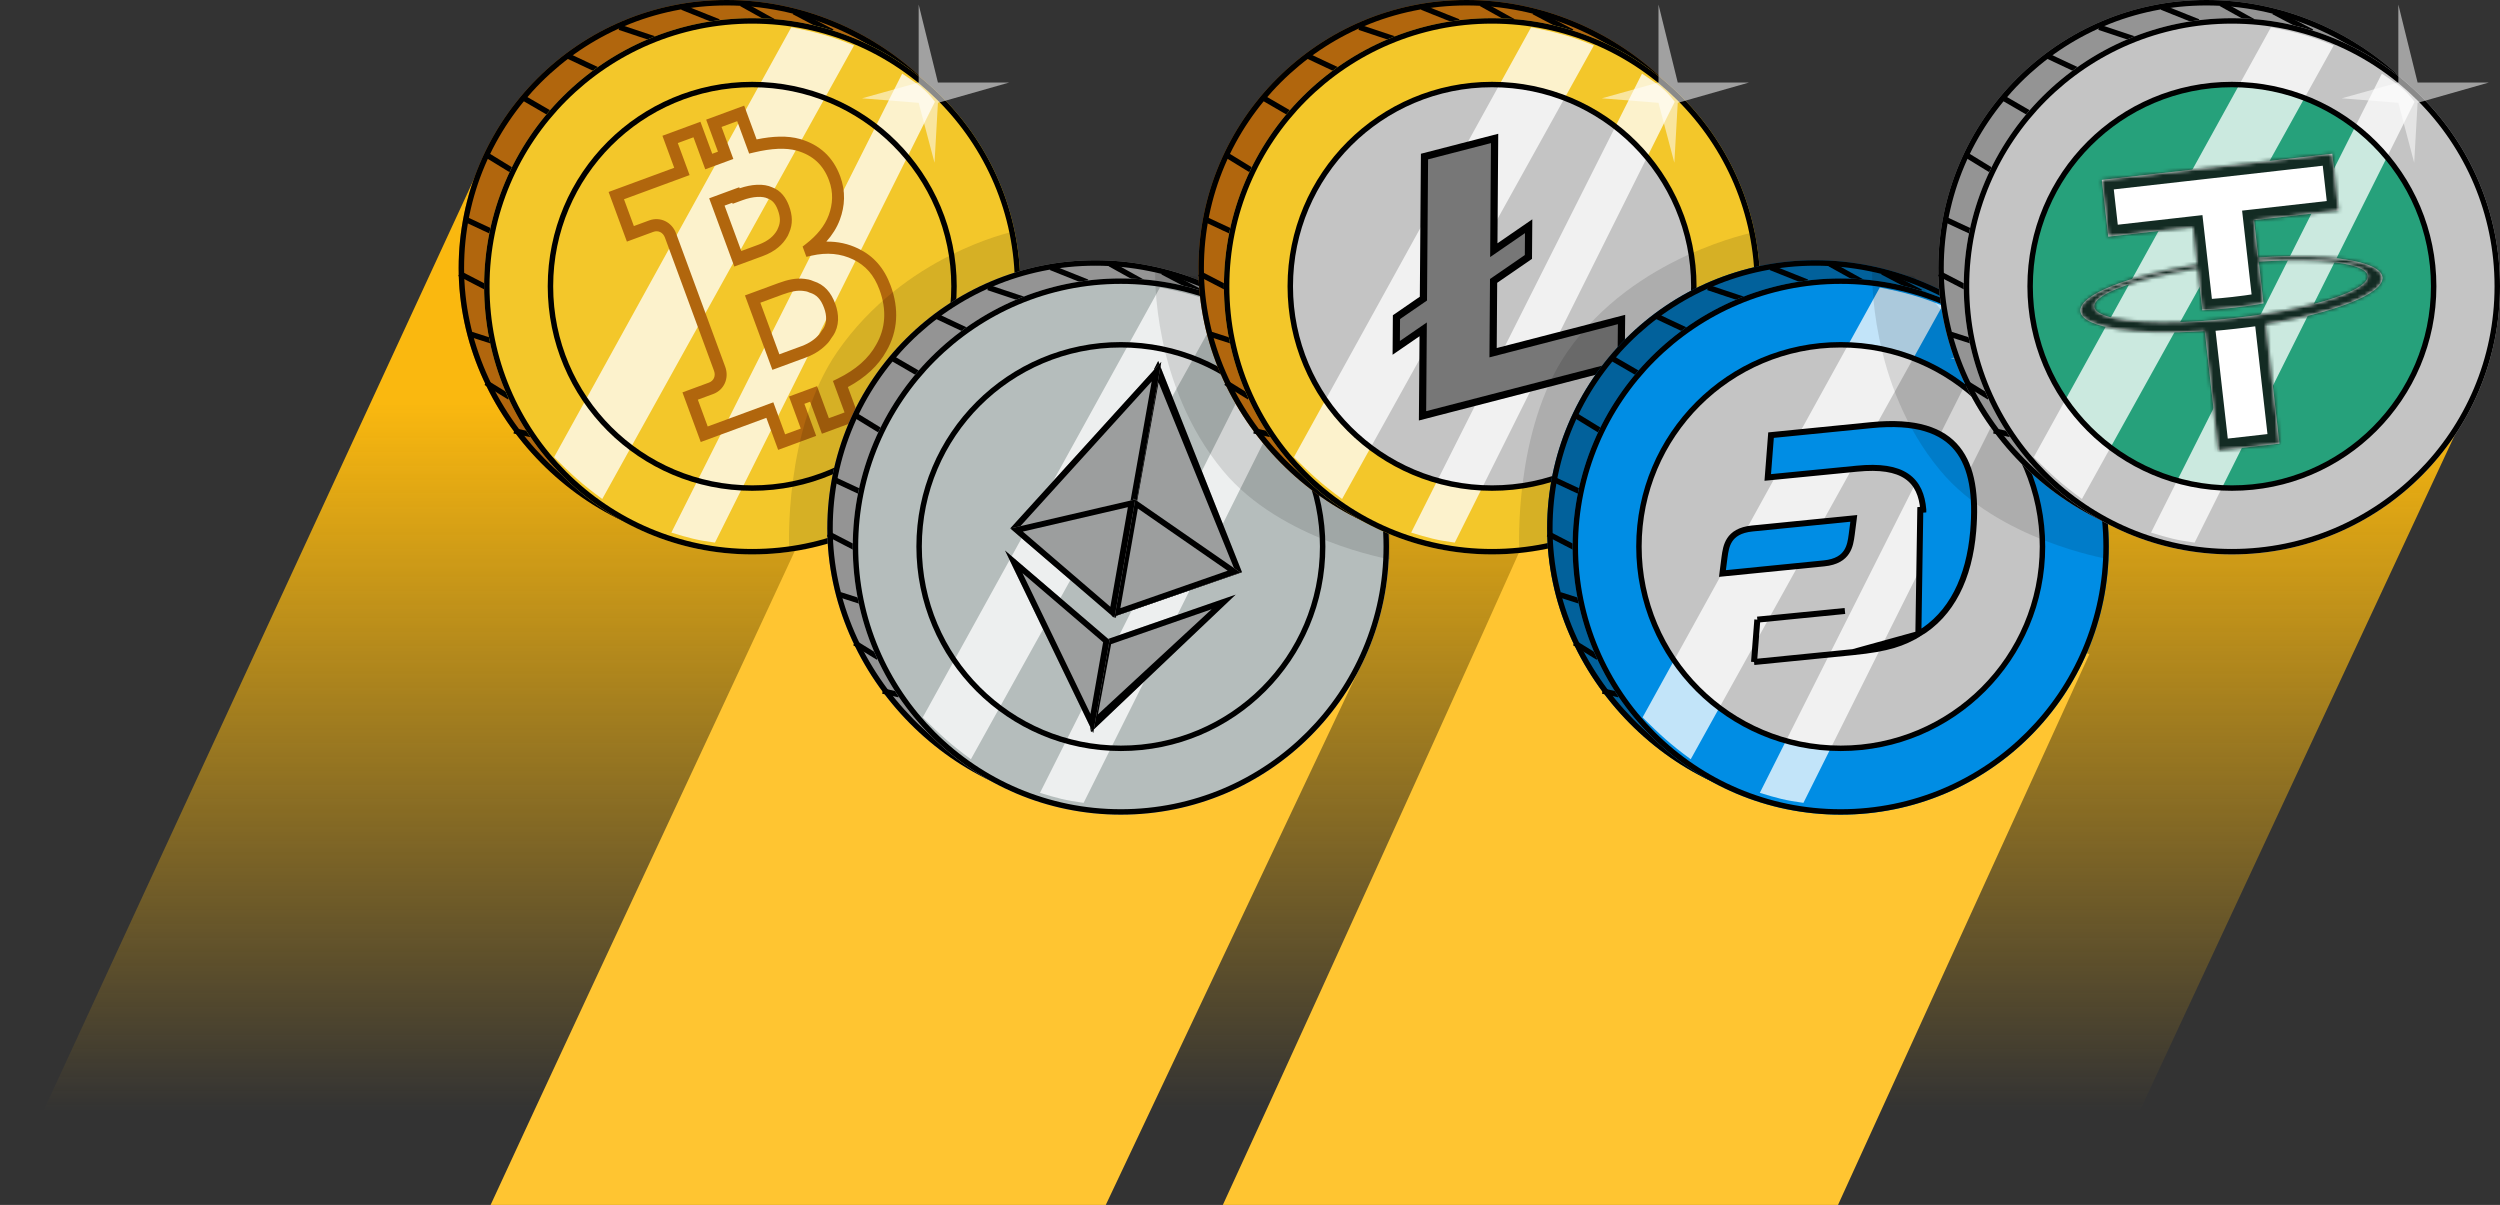 <svg width="693" height="334" viewBox="0 0 693 334" fill="none" xmlns="http://www.w3.org/2000/svg">
<rect x="0" y="0" width="693" height="334" fill="#333333" stroke="none"/>
<path d="M0 334L137.181 37.101L256.549 114.99H535.381L686.089 108.538L581 334H0Z" fill="url(#paint0_linear)"/>
<path d="M136 334C163.96 273.318 233.504 125.221 233.504 123.747L378.682 181.357L306.525 334H136Z" fill="#FFC531"/>
<path d="M338.975 334C366.935 273.318 433.987 125.221 433.987 123.747L579.164 181.357L509.5 334H338.975Z" fill="#FFC531"/>
<path d="M226.15 52.154L222.119 41.824C235.481 40.725 242.437 38.806 253.108 31.243L254.619 36.533V41.824L248.825 45.855L238.999 49.634L226.15 52.154Z" fill="black" fill-opacity="0.11"/>
<path d="M279.057 74.323C279.057 115.37 244.522 151.416 203.475 151.416C162.427 151.416 127.137 115.37 127.137 74.323C127.137 33.276 160.412 0 201.459 0C242.506 0 279.057 33.276 279.057 74.323Z" fill="#B1660D"/>
<path fill-rule="evenodd" clip-rule="evenodd" d="M203.475 149.905C243.648 149.905 277.545 114.574 277.545 74.323C277.545 34.194 241.757 1.512 201.459 1.512C161.247 1.512 128.648 34.111 128.648 74.323C128.648 114.554 163.281 149.905 203.475 149.905ZM203.475 151.416C244.522 151.416 279.057 115.37 279.057 74.323C279.057 33.276 242.506 0 201.459 0C160.412 0 127.137 33.276 127.137 74.323C127.137 115.37 162.427 151.416 203.475 151.416Z" fill="black"/>
<path fill-rule="evenodd" clip-rule="evenodd" d="M214.194 6.71L205.125 1.671L205.859 0.349L214.929 5.388L214.194 6.71ZM198.912 6.751L188.835 2.72L189.396 1.316L199.474 5.347L198.912 6.751ZM230.335 9.49L219.753 3.947L220.455 2.608L231.036 8.151L230.335 9.49ZM181.318 11.553L171.493 8.278L171.971 6.843L181.796 10.119L181.318 11.553ZM165.363 20.086L156.797 16.055L157.441 14.687L166.007 18.718L165.363 20.086ZM152.205 32.148L144.395 27.613L145.154 26.306L152.964 30.841L152.205 32.148ZM142.112 48.263L134.302 43.477L135.091 42.188L142.902 46.975L142.112 48.263ZM136.644 65.184L129.086 61.657L129.725 60.287L137.284 63.814L136.644 65.184ZM134.349 80.287L127.043 76.508L127.737 75.165L135.044 78.944L134.349 80.287ZM136.734 95.452L130.435 93.436L130.896 91.996L137.194 94.012L136.734 95.452ZM140.851 110.744L134.3 106.713L135.093 105.425L141.643 109.456L140.851 110.744ZM146.878 121.167L142.343 120.16L142.671 118.684L147.205 119.692L146.878 121.167Z" fill="black"/>
<path d="M282.836 79.363C282.836 120.41 249.561 153.686 208.514 153.686C167.467 153.686 134.191 120.41 134.191 79.363C134.191 38.316 167.467 5.041 208.514 5.041C249.561 5.041 282.836 38.316 282.836 79.363Z" fill="#F3C72A"/>
<circle cx="208.439" cy="79.649" r="56.183" fill="#F3C72A"/>
<path fill-rule="evenodd" clip-rule="evenodd" d="M208.514 152.174C248.726 152.174 281.324 119.576 281.324 79.363C281.324 39.151 248.726 6.553 208.514 6.553C168.301 6.553 135.703 39.151 135.703 79.363C135.703 119.576 168.301 152.174 208.514 152.174ZM208.514 153.686C249.561 153.686 282.836 120.41 282.836 79.363C282.836 38.316 249.561 5.041 208.514 5.041C167.467 5.041 134.191 38.316 134.191 79.363C134.191 120.41 167.467 153.686 208.514 153.686Z" fill="black"/>
<path d="M219.35 7.558L153.594 126.725C158.466 131.533 161.28 134.179 166.947 138.314L236.734 12.596C230.405 10.039 226.55 8.974 219.35 7.558Z" fill="white" fill-opacity="0.76"/>
<path d="M250.087 20.407L186.094 147.636C190.688 149.048 193.302 149.774 198.187 150.408L259.157 28.217C256.802 25.021 254.541 23.349 250.087 20.407Z" fill="white" fill-opacity="0.76"/>
<path fill-rule="evenodd" clip-rule="evenodd" d="M183.621 37.633L194.159 33.749L197.431 42.627L199.017 42.042L195.746 33.165L206.284 29.282L209.734 38.643C214.183 37.728 218.277 37.544 221.788 38.538L221.804 38.542C227.209 40.129 230.935 43.516 232.922 48.91C234.454 53.066 234.198 57.147 232.823 60.863C231.98 63.14 230.683 65.161 229.057 66.975C232.172 66.923 235.129 67.557 237.907 68.904C242.141 70.958 245.074 74.244 246.904 79.209C249.278 85.653 248.862 91.862 245.731 97.287C243.478 101.364 239.87 104.684 235.031 107.295L238.368 116.352L227.83 120.235L224.559 111.358L222.972 111.942L226.244 120.819L215.705 124.703L212.434 115.825L194.247 122.527L189.176 108.766L196.512 106.063C197.836 105.574 198.458 104.227 197.927 102.786L184.314 65.845C183.783 64.403 182.436 63.782 181.112 64.27L173.776 66.973L168.705 53.212L186.892 46.51L183.621 37.633ZM187.886 39.657L191.157 48.534L172.97 55.236L175.707 62.665L179.945 61.104C183.029 59.967 186.256 61.563 187.413 64.704L201.025 101.644C202.182 104.784 200.763 108.092 197.678 109.229L193.441 110.79L196.178 118.219L214.366 111.518L217.637 120.395L221.979 118.795L218.708 109.918L226.49 107.05L229.762 115.927L234.104 114.327L230.889 105.603L232.228 104.945C237.312 102.448 240.797 99.31 242.846 95.595L242.854 95.58L242.863 95.566C245.459 91.076 245.861 85.928 243.806 80.351C242.259 76.152 239.904 73.581 236.516 71.938C233.086 70.275 229.257 69.888 224.948 70.87L223.53 71.192L222.482 68.348L223.44 67.6C226.446 65.256 228.607 62.651 229.722 59.638C230.857 56.575 231.036 53.34 229.824 50.051C228.224 45.711 225.351 43.075 220.935 41.777C217.833 40.901 213.873 41.112 209.09 42.239L207.664 42.575L204.353 33.589L200.011 35.189L203.282 44.066L195.499 46.934L192.228 38.057L187.886 39.657ZM196.583 54.973L204.917 51.902L205.025 52.193C208.308 51.065 211.663 50.812 214.055 51.928C216.439 52.808 217.883 54.811 218.716 57.072C219.67 59.661 219.826 62.057 218.756 64.497L218.416 65.272L218.385 65.343L218.349 65.409C217.005 67.845 214.783 69.751 211.441 70.983L210.857 69.4C210.274 67.816 210.857 69.4 211.441 70.983L203.554 73.889L196.583 54.973ZM202.986 56.21L200.848 56.997L205.485 69.581L210.274 67.816C212.96 66.827 214.508 65.414 215.421 63.794L215.729 63.091C216.359 61.653 216.351 60.206 215.617 58.213C214.983 56.492 214.083 55.486 212.919 55.074L212.831 55.043L212.748 55.002C211.442 54.369 208.893 54.358 205.743 55.519L203.091 56.496L202.986 56.21ZM206.502 81.891L215.767 78.477C218.344 77.527 220.667 77.004 223.017 77.302L223.061 77.307C223.687 77.386 224.522 77.492 225.477 77.93C228.496 78.861 230.363 81.036 231.537 84.221C232.609 87.132 232.716 90.332 230.936 93.053L230.864 93.163L230.775 93.26C230.674 93.372 230.558 93.548 230.341 93.897C230.332 93.912 230.323 93.926 230.314 93.941C230.137 94.226 229.871 94.656 229.544 95.015C228.04 96.667 226.106 98.103 223.37 99.111L214.106 102.525L206.502 81.891ZM210.767 83.915L216.037 98.217L222.204 95.945C224.428 95.125 225.93 93.994 227.1 92.71C227.202 92.598 227.318 92.421 227.534 92.072C227.543 92.058 227.552 92.044 227.561 92.029C227.719 91.774 227.948 91.405 228.228 91.073C229.196 89.523 229.249 87.564 228.438 85.363C227.518 82.866 226.291 81.658 224.472 81.124L224.34 81.085L224.215 81.025C223.722 80.785 223.308 80.724 222.653 80.641C221.063 80.44 219.317 80.765 216.934 81.643L210.767 83.915Z" fill="#B1660D"/>
<path fill-rule="evenodd" clip-rule="evenodd" d="M208.517 134.538C238.989 134.538 263.691 109.836 263.691 79.363C263.691 48.891 238.989 24.188 208.517 24.188C178.044 24.188 153.342 48.891 153.342 79.363C153.342 109.836 178.044 134.538 208.517 134.538ZM208.517 136.05C239.824 136.05 265.203 110.67 265.203 79.363C265.203 48.056 239.824 22.677 208.517 22.677C177.209 22.677 151.83 48.056 151.83 79.363C151.83 110.67 177.209 136.05 208.517 136.05Z" fill="black"/>
<path d="M254.655 1.264V22.87L238.957 27.253L254.655 28.506L259.05 45.102L259.992 28.506L279.771 22.87H259.992L254.655 1.264Z" fill="white" fill-opacity="0.54"/>
<path d="M281.898 76.737L230.279 149.556L218.757 152.321C218.757 152.321 217.152 119.138 232.123 97.477C250.597 70.745 280.515 64.293 280.515 64.293L281.898 76.737Z" fill="black" fill-opacity="0.12"/>
<path d="M328.342 124.294L324.311 113.964C337.672 112.866 344.628 110.946 355.299 103.383L356.811 108.674V113.964L351.016 117.995L341.191 121.774L328.342 124.294Z" fill="black" fill-opacity="0.11"/>
<path d="M381.248 146.462C381.248 187.51 346.713 223.556 305.666 223.556C264.619 223.556 229.328 187.51 229.328 146.462C229.328 105.415 262.603 72.14 303.65 72.14C344.698 72.14 381.248 105.415 381.248 146.462Z" fill="#949494"/>
<path fill-rule="evenodd" clip-rule="evenodd" d="M305.666 222.044C345.84 222.044 379.736 186.714 379.736 146.462C379.736 106.333 343.948 73.652 303.65 73.652C263.438 73.652 230.84 106.25 230.84 146.462C230.84 186.694 265.473 222.044 305.666 222.044ZM305.666 223.556C346.713 223.556 381.248 187.51 381.248 146.462C381.248 105.415 344.698 72.14 303.65 72.14C262.603 72.14 229.328 105.415 229.328 146.462C229.328 187.51 264.619 223.556 305.666 223.556Z" fill="black"/>
<path fill-rule="evenodd" clip-rule="evenodd" d="M316.386 78.85L307.316 73.811L308.05 72.49L317.12 77.528L316.386 78.85ZM301.104 78.891L291.026 74.86L291.588 73.456L301.665 77.487L301.104 78.891ZM332.526 81.63L321.945 76.087L322.646 74.748L333.228 80.291L332.526 81.63ZM283.51 83.693L273.684 80.418L274.162 78.984L283.988 82.259L283.51 83.693ZM267.555 92.226L258.989 88.195L259.632 86.827L268.198 90.858L267.555 92.226ZM254.396 104.289L246.586 99.754L247.345 98.446L255.155 102.981L254.396 104.289ZM244.303 120.404L236.493 115.617L237.283 114.328L245.093 119.115L244.303 120.404ZM238.836 137.324L231.278 133.797L231.917 132.427L239.475 135.954L238.836 137.324ZM236.541 152.427L229.234 148.648L229.929 147.305L237.235 151.084L236.541 152.427ZM238.925 167.592L232.626 165.576L233.087 164.137L239.386 166.152L238.925 167.592ZM243.042 182.884L236.492 178.853L237.284 177.565L243.834 181.597L243.042 182.884ZM249.069 193.308L244.534 192.3L244.862 190.824L249.397 191.832L249.069 193.308Z" fill="black"/>
<path d="M385.027 151.503C385.027 192.55 351.752 225.826 310.705 225.826C269.658 225.826 236.383 192.55 236.383 151.503C236.383 110.456 269.658 77.181 310.705 77.181C351.752 77.181 385.027 110.456 385.027 151.503Z" fill="#B5BDBC"/>
<path fill-rule="evenodd" clip-rule="evenodd" d="M310.705 224.314C350.917 224.314 383.516 191.715 383.516 151.503C383.516 111.291 350.917 78.692 310.705 78.692C270.493 78.692 237.894 111.291 237.894 151.503C237.894 191.715 270.493 224.314 310.705 224.314ZM310.705 225.826C351.752 225.826 385.027 192.55 385.027 151.503C385.027 110.456 351.752 77.181 310.705 77.181C269.658 77.181 236.383 110.456 236.383 151.503C236.383 192.55 269.658 225.826 310.705 225.826Z" fill="black"/>
<path d="M321.542 79.698L255.785 198.865C260.657 203.674 263.471 206.319 269.138 210.455L338.925 84.737C332.597 82.179 328.742 81.114 321.542 79.698Z" fill="white" fill-opacity="0.76"/>
<path d="M352.278 92.547L288.285 219.776C292.879 221.188 295.493 221.914 300.379 222.548L361.348 100.357C358.994 97.161 356.732 95.489 352.278 92.547Z" fill="white" fill-opacity="0.76"/>
<path fill-rule="evenodd" clip-rule="evenodd" d="M310.708 206.678C341.18 206.678 365.883 181.976 365.883 151.503C365.883 121.031 341.18 96.329 310.708 96.329C280.236 96.329 255.533 121.031 255.533 151.503C255.533 181.976 280.236 206.678 310.708 206.678ZM310.708 208.19C342.015 208.19 367.395 182.811 367.395 151.503C367.395 120.196 342.015 94.817 310.708 94.817C279.401 94.817 254.021 120.196 254.021 151.503C254.021 182.811 279.401 208.19 310.708 208.19Z" fill="black"/>
<path d="M356.846 73.404V95.01L341.148 99.394L356.846 100.646L361.242 117.242L362.183 100.646L381.963 95.01H362.183L356.846 73.404Z" fill="white" fill-opacity="0.54"/>
<path d="M321.052 100.057L319.927 102.262L307.88 170.198L308.468 171.022L344.289 158.632L321.052 100.057Z" fill="#9C9E9E"/>
<path fill-rule="evenodd" clip-rule="evenodd" d="M321.052 100.057L344.289 158.632L308.468 171.022L307.88 170.198L319.927 102.262L321.052 100.057ZM309.822 168.817L321.152 105.998L342.126 157.644L309.822 168.817Z" fill="black"/>
<path d="M321.91 100.324L280.099 146.402L309.321 171.295L315.17 138.318L321.91 100.324Z" fill="#9C9E9E"/>
<path fill-rule="evenodd" clip-rule="evenodd" d="M280.099 146.402L309.321 171.295L321.91 100.324L280.099 146.402ZM282.459 146.283L308.173 168.188L319.251 105.736L282.459 146.283Z" fill="black"/>
<path d="M306.972 177.18L306.492 177.575L302.233 201.726L302.431 202.934L342.529 164.832L306.972 177.18Z" fill="#9C9E9E"/>
<path fill-rule="evenodd" clip-rule="evenodd" d="M308.004 178.554L304.342 198.036L335.866 168.878L308.004 178.554ZM306.972 177.18L306.492 177.575L302.233 201.726L302.431 202.934L342.529 164.832L306.972 177.18Z" fill="black"/>
<path d="M303.03 203.19L307.572 177.433L278.586 152.598L303.03 203.19Z" fill="#9C9E9E"/>
<path fill-rule="evenodd" clip-rule="evenodd" d="M305.783 178.025L283.428 158.871L302.28 197.889L305.783 178.025ZM303.03 203.19L307.572 177.433L278.586 152.598L303.03 203.19Z" fill="black"/>
<path d="M308.449 171.04L343.849 158.699L314.229 138.188L308.449 171.04Z" fill="#9C9E9E"/>
<path fill-rule="evenodd" clip-rule="evenodd" d="M343.849 158.699L314.229 138.188L308.449 171.04L343.849 158.699ZM340.309 158.203L315.418 140.966L310.561 168.574L340.309 158.203Z" fill="black"/>
<path d="M280.058 146.492L308.923 171.294L314.702 138.442L280.058 146.492Z" fill="#9C9E9E"/>
<path fill-rule="evenodd" clip-rule="evenodd" d="M308.923 171.294L314.702 138.442L280.058 146.492L308.923 171.294ZM307.79 168.198L312.646 140.591L283.533 147.356L307.79 168.198Z" fill="black"/>
<path d="M331.709 76.663L385.392 142.994L385.263 155.047C385.263 155.047 355.106 149.878 339.05 130.53C319.236 106.653 320.223 75.503 320.223 75.503L331.709 76.663Z" fill="black" fill-opacity="0.12"/>
<path d="M484.135 74.322C484.135 115.369 449.6 151.416 408.553 151.416C367.506 151.416 332.215 115.369 332.215 74.322C332.215 33.275 365.49 0 406.537 0C447.584 0 484.135 33.275 484.135 74.322Z" fill="#B1660D"/>
<path fill-rule="evenodd" clip-rule="evenodd" d="M408.553 149.904C448.727 149.904 482.623 114.573 482.623 74.322C482.623 34.193 446.835 1.512 406.537 1.512C366.325 1.512 333.726 34.11 333.726 74.322C333.726 114.554 368.36 149.904 408.553 149.904ZM408.553 151.416C449.6 151.416 484.135 115.369 484.135 74.322C484.135 33.275 447.584 0 406.537 0C365.49 0 332.215 33.275 332.215 74.322C332.215 115.369 367.506 151.416 408.553 151.416Z" fill="black"/>
<path fill-rule="evenodd" clip-rule="evenodd" d="M419.273 6.71L410.203 1.671L410.937 0.349L420.007 5.388L419.273 6.71ZM403.991 6.751L393.913 2.72L394.474 1.316L404.552 5.347L403.991 6.751ZM435.413 9.49L424.832 3.947L425.533 2.608L436.114 8.151L435.413 9.49ZM386.396 11.553L376.571 8.278L377.049 6.843L386.874 10.119L386.396 11.553ZM370.441 20.086L361.875 16.055L362.519 14.687L371.085 18.718L370.441 20.086ZM357.283 32.148L349.473 27.613L350.232 26.306L358.042 30.841L357.283 32.148ZM347.19 48.263L339.38 43.477L340.17 42.188L347.98 46.975L347.19 48.263ZM341.722 65.184L334.164 61.657L334.803 60.287L342.362 63.814L341.722 65.184ZM339.427 80.287L332.121 76.508L332.816 75.165L340.122 78.944L339.427 80.287ZM341.812 95.452L335.513 93.436L335.974 91.996L342.272 94.012L341.812 95.452ZM345.929 110.744L339.378 106.713L340.171 105.425L346.721 109.456L345.929 110.744ZM351.956 121.167L347.421 120.16L347.749 118.684L352.284 119.692L351.956 121.167Z" fill="black"/>
<path d="M487.914 79.363C487.914 120.41 454.639 153.685 413.592 153.685C372.545 153.685 339.27 120.41 339.27 79.363C339.27 38.316 372.545 5.041 413.592 5.041C454.639 5.041 487.914 38.316 487.914 79.363Z" fill="#F3C72A"/>
<circle cx="413.517" cy="79.649" r="56.183" fill="#C4C4C4"/>
<path fill-rule="evenodd" clip-rule="evenodd" d="M413.592 152.174C453.804 152.174 486.403 119.575 486.403 79.363C486.403 39.151 453.804 6.552 413.592 6.552C373.38 6.552 340.781 39.151 340.781 79.363C340.781 119.575 373.38 152.174 413.592 152.174ZM413.592 153.685C454.639 153.685 487.914 120.41 487.914 79.363C487.914 38.316 454.639 5.041 413.592 5.041C372.545 5.041 339.27 38.316 339.27 79.363C339.27 120.41 372.545 153.685 413.592 153.685Z" fill="black"/>
<path d="M424.428 7.558L358.672 126.725C363.544 131.533 366.358 134.179 372.025 138.314L441.812 12.596C435.484 10.039 431.628 8.974 424.428 7.558Z" fill="white" fill-opacity="0.76"/>
<path d="M455.165 20.407L391.172 147.636C395.766 149.048 398.38 149.774 403.265 150.408L464.235 28.217C461.88 25.021 459.619 23.349 455.165 20.407Z" fill="white" fill-opacity="0.76"/>
<path d="M413.891 96.468L413.882 97.769L415.142 97.443L449.491 88.564L449.369 101.036L394.324 115.264L394.492 93.213L394.507 91.293L392.926 92.381L387.037 96.432L387.097 87.917L394.142 83.07L394.571 82.775L394.575 82.254L394.872 43.397L414.304 38.374L414.097 67.433L414.084 69.351L415.664 68.264L423.741 62.707L423.676 71.225L414.453 77.571L414.023 77.866L414.02 78.388L413.891 96.468Z" fill="#777777" stroke="black" stroke-width="2"/>
<path fill-rule="evenodd" clip-rule="evenodd" d="M413.595 134.538C444.067 134.538 468.77 109.836 468.77 79.363C468.77 48.891 444.067 24.188 413.595 24.188C383.122 24.188 358.42 48.891 358.42 79.363C358.42 109.836 383.122 134.538 413.595 134.538ZM413.595 136.05C444.902 136.05 470.281 110.67 470.281 79.363C470.281 48.056 444.902 22.677 413.595 22.677C382.288 22.677 356.908 48.056 356.908 79.363C356.908 110.67 382.288 136.05 413.595 136.05Z" fill="black"/>
<path d="M459.733 1.264V22.87L444.035 27.253L459.733 28.506L464.128 45.102L465.07 28.506L484.849 22.87H465.07L459.733 1.264Z" fill="white" fill-opacity="0.54"/>
<path d="M487.962 76.737L436.343 149.556L421.134 152.321C421.134 152.321 419.529 119.138 434.5 97.477C452.974 70.745 486.579 64.293 486.579 64.293L487.962 76.737Z" fill="black" fill-opacity="0.12"/>
<path d="M580.783 146.462C580.783 187.51 546.248 223.556 505.201 223.556C464.154 223.556 428.863 187.51 428.863 146.462C428.863 105.415 462.139 72.14 503.186 72.14C544.233 72.14 580.783 105.415 580.783 146.462Z" fill="#02619B"/>
<path fill-rule="evenodd" clip-rule="evenodd" d="M505.201 222.044C545.375 222.044 579.271 186.714 579.271 146.462C579.271 106.333 543.483 73.652 503.186 73.652C462.973 73.652 430.375 106.25 430.375 146.462C430.375 186.694 465.008 222.044 505.201 222.044ZM505.201 223.556C546.248 223.556 580.783 187.51 580.783 146.462C580.783 105.415 544.233 72.14 503.186 72.14C462.139 72.14 428.863 105.415 428.863 146.462C428.863 187.51 464.154 223.556 505.201 223.556Z" fill="black"/>
<path fill-rule="evenodd" clip-rule="evenodd" d="M515.921 78.85L506.851 73.811L507.585 72.49L516.655 77.528L515.921 78.85ZM500.639 78.891L490.561 74.86L491.123 73.456L501.2 77.487L500.639 78.891ZM532.061 81.63L521.48 76.087L522.181 74.748L532.763 80.291L532.061 81.63ZM483.045 83.693L473.219 80.418L473.697 78.984L483.523 82.259L483.045 83.693ZM467.09 92.226L458.524 88.195L459.168 86.827L467.733 90.858L467.09 92.226ZM453.931 104.289L446.121 99.754L446.88 98.446L454.69 102.981L453.931 104.289ZM443.838 120.404L436.028 115.617L436.818 114.328L444.628 119.115L443.838 120.404ZM438.371 137.324L430.813 133.797L431.452 132.427L439.01 135.954L438.371 137.324ZM436.076 152.427L428.77 148.648L429.464 147.305L436.77 151.084L436.076 152.427ZM438.46 167.592L432.162 165.576L432.622 164.137L438.921 166.152L438.46 167.592ZM442.577 182.884L436.027 178.853L436.819 177.565L443.37 181.597L442.577 182.884ZM448.604 193.308L444.069 192.3L444.397 190.824L448.932 191.832L448.604 193.308Z" fill="black"/>
<path d="M584.563 151.503C584.563 192.55 551.287 225.826 510.24 225.826C469.193 225.826 435.918 192.55 435.918 151.503C435.918 110.456 469.193 77.181 510.24 77.181C551.287 77.181 584.563 110.456 584.563 151.503Z" fill="#008DE4"/>
<circle cx="510.166" cy="151.789" r="56.183" fill="#C4C4C4"/>
<path fill-rule="evenodd" clip-rule="evenodd" d="M510.24 224.314C550.453 224.314 583.051 191.715 583.051 151.503C583.051 111.291 550.453 78.692 510.24 78.692C470.028 78.692 437.43 111.291 437.43 151.503C437.43 191.715 470.028 224.314 510.24 224.314ZM510.24 225.826C551.287 225.826 584.563 192.55 584.563 151.503C584.563 110.456 551.287 77.181 510.24 77.181C469.193 77.181 435.918 110.456 435.918 151.503C435.918 192.55 469.193 225.826 510.24 225.826Z" fill="black"/>
<path d="M521.077 79.698L455.32 198.865C460.193 203.674 463.006 206.319 468.673 210.455L538.461 84.737C532.132 82.179 528.277 81.114 521.077 79.698Z" fill="white" fill-opacity="0.76"/>
<path d="M551.813 92.547L487.821 219.776C492.414 221.188 495.028 221.914 499.914 222.548L560.883 100.357C558.529 97.161 556.267 95.489 551.813 92.547Z" fill="white" fill-opacity="0.76"/>
<path d="M531.77 175.762L531.77 175.762C540.993 170.338 545.883 160.172 546.977 147.203C547.789 137.48 546.725 129.575 542.567 124.405C538.452 119.289 531.099 116.615 518.717 117.85L490.931 120.62L490.019 132.35L514.724 129.92L514.726 129.92C521.116 129.283 525.572 130.005 528.529 132.023C531.53 134.071 532.804 137.324 533.135 141.274C533.135 141.275 533.135 141.275 533.135 141.275L532.305 141.345L531.77 175.762ZM531.77 175.762C527.598 178.218 523.57 179.787 513.643 180.777M531.77 175.762L513.643 180.777M513.643 180.777L486.222 183.511M513.643 180.777L486.222 183.511M486.222 183.511L487.133 171.765M486.222 183.511L487.133 171.765M487.133 171.765L511.409 169.362L487.133 171.765Z" fill="#008DE4" stroke="black" stroke-width="1.667"/>
<path d="M478.034 154.495L478.034 154.494C478.036 154.474 478.039 154.454 478.042 154.434C478.25 152.91 478.493 151.137 479.487 149.631C480.454 148.167 482.215 146.846 485.737 146.495L513.87 143.69C513.861 143.77 513.851 143.855 513.841 143.946C513.739 144.827 513.569 146.202 513.297 148.171L513.297 148.172L513.289 148.231C513.081 149.756 512.838 151.528 511.844 153.034C510.877 154.499 509.115 155.819 505.594 156.17L477.461 158.975C477.47 158.895 477.48 158.81 477.49 158.72C477.592 157.838 477.762 156.463 478.034 154.495Z" fill="#008DE4" stroke="black" stroke-width="1.667"/>
<path fill-rule="evenodd" clip-rule="evenodd" d="M510.243 206.678C540.715 206.678 565.418 181.976 565.418 151.503C565.418 121.031 540.715 96.329 510.243 96.329C479.771 96.329 455.068 121.031 455.068 151.503C455.068 181.976 479.771 206.678 510.243 206.678ZM510.243 208.19C541.55 208.19 566.93 182.811 566.93 151.503C566.93 120.196 541.55 94.817 510.243 94.817C478.936 94.817 453.557 120.196 453.557 151.503C453.557 182.811 478.936 208.19 510.243 208.19Z" fill="black"/>
<path d="M556.381 73.404V95.01L540.684 99.394L556.381 100.646L560.777 117.242L561.719 100.646L581.498 95.01H561.719L556.381 73.404Z" fill="white" fill-opacity="0.54"/>
<path d="M530.455 76.512L584.138 142.842L584.009 154.896C584.009 154.896 553.852 149.727 537.796 130.378C517.982 106.502 518.969 75.352 518.969 75.352L530.455 76.512Z" fill="black" fill-opacity="0.12"/>
<path d="M689.221 74.322C689.221 115.369 654.686 151.416 613.639 151.416C572.592 151.416 537.301 115.369 537.301 74.322C537.301 33.275 570.576 0 611.623 0C652.67 0 689.221 33.275 689.221 74.322Z" fill="#949494"/>
<path fill-rule="evenodd" clip-rule="evenodd" d="M613.639 149.904C653.812 149.904 687.709 114.573 687.709 74.322C687.709 34.193 651.921 1.512 611.623 1.512C571.411 1.512 538.812 34.11 538.812 74.322C538.812 114.554 573.445 149.904 613.639 149.904ZM613.639 151.416C654.686 151.416 689.221 115.369 689.221 74.322C689.221 33.275 652.67 0 611.623 0C570.576 0 537.301 33.275 537.301 74.322C537.301 115.369 572.592 151.416 613.639 151.416Z" fill="black"/>
<path fill-rule="evenodd" clip-rule="evenodd" d="M624.358 6.71L615.289 1.671L616.023 0.349L625.093 5.388L624.358 6.71ZM609.076 6.751L598.999 2.72L599.56 1.316L609.638 5.347L609.076 6.751ZM640.499 9.49L629.917 3.947L630.619 2.608L641.2 8.151L640.499 9.49ZM591.482 11.553L581.657 8.278L582.135 6.843L591.96 10.119L591.482 11.553ZM575.527 20.086L566.961 16.055L567.605 14.687L576.171 18.718L575.527 20.086ZM562.369 32.148L554.559 27.613L555.318 26.306L563.128 30.841L562.369 32.148ZM552.276 48.263L544.466 43.477L545.255 42.188L553.066 46.975L552.276 48.263ZM546.808 65.184L539.25 61.657L539.889 60.287L547.448 63.814L546.808 65.184ZM544.513 80.287L537.207 76.508L537.902 75.165L545.208 78.944L544.513 80.287ZM546.898 95.452L540.599 93.436L541.06 91.996L547.358 94.012L546.898 95.452ZM551.015 110.744L544.464 106.713L545.257 105.425L551.807 109.456L551.015 110.744ZM557.042 121.167L552.507 120.16L552.835 118.684L557.37 119.692L557.042 121.167Z" fill="black"/>
<path d="M693 79.363C693 120.41 659.725 153.685 618.678 153.685C577.631 153.685 544.355 120.41 544.355 79.363C544.355 38.316 577.631 5.041 618.678 5.041C659.725 5.041 693 38.316 693 79.363Z" fill="#C4C4C4"/>
<circle cx="618.603" cy="79.649" r="56.183" fill="#26A17B"/>
<path fill-rule="evenodd" clip-rule="evenodd" d="M618.678 152.174C658.89 152.174 691.488 119.575 691.488 79.363C691.488 39.151 658.89 6.552 618.678 6.552C578.466 6.552 545.867 39.151 545.867 79.363C545.867 119.575 578.466 152.174 618.678 152.174ZM618.678 153.685C659.725 153.685 693 120.41 693 79.363C693 38.316 659.725 5.041 618.678 5.041C577.631 5.041 544.355 38.316 544.355 79.363C544.355 120.41 577.631 153.685 618.678 153.685Z" fill="black"/>
<path d="M629.514 7.558L563.758 126.725C568.63 131.533 571.444 134.179 577.111 138.314L646.898 12.596C640.57 10.039 636.714 8.974 629.514 7.558Z" fill="white" fill-opacity="0.76"/>
<path d="M660.251 20.407L596.258 147.636C600.852 149.048 603.466 149.774 608.351 150.408L669.321 28.217C666.966 25.021 664.705 23.349 660.251 20.407Z" fill="white" fill-opacity="0.76"/>
<mask id="path-68-inside-1" fill="white">
<path d="M627.776 87.03L627.774 87.019C627.301 87.107 624.854 87.531 619.373 88.153C614.99 88.649 611.902 88.875 610.809 88.942L610.81 88.953C593.87 90.115 580.964 88.589 580.562 85.045C580.162 81.512 592.409 77.123 609.167 74.465L610.477 86.013C611.584 85.967 614.768 85.799 619.129 85.304C624.366 84.71 626.959 84.19 627.442 84.09L626.135 72.553C643.042 71.406 655.915 72.936 656.316 76.469C656.716 80.002 644.501 84.376 627.777 87.041L627.776 87.03ZM625.999 71.357L624.828 61.027L648.296 58.367L646.51 42.615L582.62 49.858L584.405 65.609L607.873 62.949L609.044 73.279C590.07 76.324 576.165 81.75 576.682 86.311C577.199 90.872 591.977 93.047 611.142 91.78L614.895 124.893L631.861 122.97L628.107 89.857C647.048 86.816 660.931 81.392 660.414 76.831C659.898 72.281 645.152 70.091 626.011 71.367"/>
</mask>
<path d="M627.776 87.03L627.774 87.019C627.301 87.107 624.854 87.531 619.373 88.153C614.99 88.649 611.902 88.875 610.809 88.942L610.81 88.953C593.87 90.115 580.964 88.589 580.562 85.045C580.162 81.512 592.409 77.123 609.167 74.465L610.477 86.013C611.584 85.967 614.768 85.799 619.129 85.304C624.366 84.71 626.959 84.19 627.442 84.09L626.135 72.553C643.042 71.406 655.915 72.936 656.316 76.469C656.716 80.002 644.501 84.376 627.777 87.041L627.776 87.03ZM625.999 71.357L624.828 61.027L648.296 58.367L646.51 42.615L582.62 49.858L584.405 65.609L607.873 62.949L609.044 73.279C590.07 76.324 576.165 81.75 576.682 86.311C577.199 90.872 591.977 93.047 611.142 91.78L614.895 124.893L631.861 122.97L628.107 89.857C647.048 86.816 660.931 81.392 660.414 76.831C659.898 72.281 645.152 70.091 626.011 71.367" fill="white"/>
<path d="M627.774 87.019L630.755 86.681L630.393 83.483L627.228 84.069L627.774 87.019ZM610.809 88.942L610.624 85.948L607.472 86.142L607.828 89.28L610.809 88.942ZM610.81 88.953L611.015 91.946L614.144 91.732L613.791 88.615L610.81 88.953ZM609.167 74.465L612.148 74.127L611.795 71.011L608.697 71.502L609.167 74.465ZM610.477 86.013L607.496 86.351L607.81 89.127L610.602 89.01L610.477 86.013ZM627.442 84.09L628.051 87.028L630.732 86.472L630.423 83.752L627.442 84.09ZM626.135 72.553L625.932 69.56L622.8 69.772L623.154 72.891L626.135 72.553ZM627.777 87.041L624.796 87.379L625.15 90.498L628.249 90.004L627.777 87.041ZM624.828 61.027L624.49 58.046L621.509 58.384L621.847 61.365L624.828 61.027ZM648.296 58.367L648.634 61.348L651.615 61.01L651.277 58.029L648.296 58.367ZM646.51 42.615L649.491 42.278L649.153 39.297L646.173 39.635L646.51 42.615ZM582.62 49.858L582.282 46.877L579.301 47.215L579.639 50.196L582.62 49.858ZM584.405 65.609L581.424 65.947L581.762 68.928L584.743 68.59L584.405 65.609ZM607.873 62.949L610.854 62.611L610.516 59.63L607.535 59.968L607.873 62.949ZM609.044 73.279L609.52 76.241L612.348 75.787L612.025 72.941L609.044 73.279ZM611.142 91.78L614.122 91.442L613.8 88.598L610.944 88.787L611.142 91.78ZM614.895 124.893L611.914 125.231L612.252 128.212L615.233 127.874L614.895 124.893ZM631.861 122.97L632.199 125.951L635.18 125.613L634.842 122.632L631.861 122.97ZM628.107 89.857L627.632 86.895L624.804 87.349L625.126 90.195L628.107 89.857ZM630.757 86.692L630.755 86.681L624.793 87.357L624.795 87.368L630.757 86.692ZM627.228 84.069C626.843 84.14 624.469 84.555 619.035 85.172L619.711 91.133C625.239 90.507 627.759 90.073 628.32 89.969L627.228 84.069ZM619.035 85.172C614.704 85.662 611.668 85.883 610.624 85.948L610.993 91.936C612.137 91.866 615.276 91.636 619.711 91.133L619.035 85.172ZM607.828 89.28L607.829 89.291L613.791 88.615L613.789 88.604L607.828 89.28ZM610.605 85.96C602.246 86.534 594.994 86.434 589.859 85.787C587.267 85.461 585.384 85.015 584.207 84.535C583.616 84.295 583.354 84.106 583.279 84.039C583.223 83.989 583.486 84.206 583.543 84.707L577.581 85.383C577.738 86.77 578.493 87.81 579.285 88.517C580.059 89.207 581.004 89.71 581.945 90.093C583.829 90.86 586.307 91.387 589.109 91.74C594.763 92.452 602.434 92.535 611.015 91.946L610.605 85.96ZM583.543 84.707C583.6 85.213 583.39 85.486 583.434 85.423C583.492 85.341 583.706 85.098 584.229 84.731C585.271 84 587.008 83.143 589.462 82.244C594.323 80.463 601.369 78.74 609.637 77.428L608.697 71.502C600.207 72.849 592.75 74.649 587.398 76.61C584.745 77.582 582.448 78.651 580.783 79.819C579.952 80.402 579.144 81.103 578.544 81.947C577.93 82.811 577.424 83.993 577.581 85.383L583.543 84.707ZM606.187 74.803L607.496 86.351L613.457 85.675L612.148 74.127L606.187 74.803ZM610.602 89.01C611.766 88.962 615.022 88.789 619.466 88.285L618.791 82.323C614.513 82.808 611.402 82.972 610.351 83.016L610.602 89.01ZM619.466 88.285C624.791 87.681 627.475 87.147 628.051 87.028L626.834 81.152C626.443 81.233 623.941 81.74 618.791 82.323L619.466 88.285ZM630.423 83.752L629.115 72.215L623.154 72.891L624.461 84.428L630.423 83.752ZM626.338 75.546C634.68 74.98 641.916 75.085 647.039 75.733C649.625 76.06 651.502 76.505 652.677 76.984C653.266 77.224 653.526 77.412 653.6 77.478C653.656 77.528 653.392 77.31 653.335 76.807L659.297 76.131C659.139 74.745 658.385 73.706 657.594 73.001C656.822 72.311 655.879 71.81 654.941 71.427C653.06 70.661 650.588 70.134 647.792 69.78C642.151 69.066 634.497 68.979 625.932 69.56L626.338 75.546ZM653.335 76.807C653.278 76.303 653.487 76.031 653.443 76.093C653.386 76.174 653.174 76.416 652.653 76.781C651.614 77.511 649.883 78.366 647.435 79.264C642.586 81.042 635.557 82.763 627.305 84.079L628.249 90.004C636.721 88.653 644.162 86.855 649.501 84.897C652.147 83.926 654.44 82.859 656.102 81.691C656.931 81.109 657.738 80.409 658.337 79.564C658.95 78.699 659.454 77.518 659.297 76.131L653.335 76.807ZM630.758 86.703L630.757 86.692L624.795 87.368L624.796 87.379L630.758 86.703ZM628.98 71.019L627.809 60.689L621.847 61.365L623.018 71.695L628.98 71.019ZM625.166 64.008L648.634 61.348L647.958 55.386L624.49 58.046L625.166 64.008ZM651.277 58.029L649.491 42.278L643.53 42.953L645.315 58.705L651.277 58.029ZM646.173 39.635L582.282 46.877L582.958 52.839L646.848 45.596L646.173 39.635ZM579.639 50.196L581.424 65.947L587.386 65.272L585.601 49.52L579.639 50.196ZM584.743 68.59L608.211 65.93L607.535 59.968L584.067 62.629L584.743 68.59ZM604.892 63.287L606.063 73.617L612.025 72.941L610.854 62.611L604.892 63.287ZM608.569 70.317C598.952 71.86 590.5 74.024 584.442 76.44C581.436 77.64 578.853 78.966 577.001 80.418C575.313 81.742 573.384 83.852 573.701 86.649L579.663 85.973C579.722 86.49 579.337 86.211 580.704 85.14C581.907 84.196 583.889 83.121 586.666 82.013C592.175 79.815 600.163 77.743 609.52 76.241L608.569 70.317ZM573.701 86.649C574.019 89.447 576.373 91.072 578.314 91.984C580.445 92.984 583.259 93.699 586.459 94.196C592.904 95.196 601.626 95.416 611.339 94.774L610.944 88.787C601.492 89.412 593.243 89.177 587.379 88.267C584.424 87.808 582.25 87.203 580.865 86.553C579.292 85.814 579.604 85.456 579.663 85.973L573.701 86.649ZM608.161 92.118L611.914 125.231L617.876 124.555L614.122 91.442L608.161 92.118ZM615.233 127.874L632.199 125.951L631.523 119.989L614.557 121.912L615.233 127.874ZM634.842 122.632L631.088 89.519L625.126 90.195L628.88 123.308L634.842 122.632ZM628.583 92.819C638.183 91.278 646.622 89.116 652.67 86.7C655.672 85.501 658.251 84.174 660.1 82.722C661.787 81.397 663.712 79.288 663.395 76.493L657.433 77.169C657.375 76.654 657.757 76.933 656.395 78.003C655.194 78.946 653.216 80.021 650.444 81.128C644.945 83.325 636.972 85.395 627.632 86.895L628.583 92.819ZM663.395 76.493C663.078 73.699 660.727 72.075 658.79 71.164C656.663 70.163 653.853 69.448 650.659 68.95C644.223 67.948 635.514 67.727 625.812 68.373L626.211 74.36C635.649 73.731 643.883 73.967 649.735 74.879C652.685 75.338 654.854 75.943 656.235 76.593C657.806 77.332 657.492 77.688 657.433 77.169L663.395 76.493Z" fill="#132B23" mask="url(#path-68-inside-1)"/>
<path fill-rule="evenodd" clip-rule="evenodd" d="M618.681 134.538C649.153 134.538 673.856 109.836 673.856 79.363C673.856 48.891 649.153 24.188 618.681 24.188C588.208 24.188 563.506 48.891 563.506 79.363C563.506 109.836 588.208 134.538 618.681 134.538ZM618.681 136.05C649.988 136.05 675.367 110.67 675.367 79.363C675.367 48.056 649.988 22.677 618.681 22.677C587.374 22.677 561.994 48.056 561.994 79.363C561.994 110.67 587.374 136.05 618.681 136.05Z" fill="black"/>
<path d="M664.819 1.264V22.87L649.121 27.253L664.819 28.506L669.214 45.102L670.156 28.506L689.935 22.87H670.156L664.819 1.264Z" fill="white" fill-opacity="0.54"/>
<defs>
<linearGradient id="paint0_linear" x1="353.796" y1="111.764" x2="353.796" y2="308.099" gradientUnits="userSpaceOnUse">
<stop stop-color="#FAB80F"/>
<stop offset="1" stop-color="#FAB80F" stop-opacity="0"/>
</linearGradient>
</defs>
</svg>
